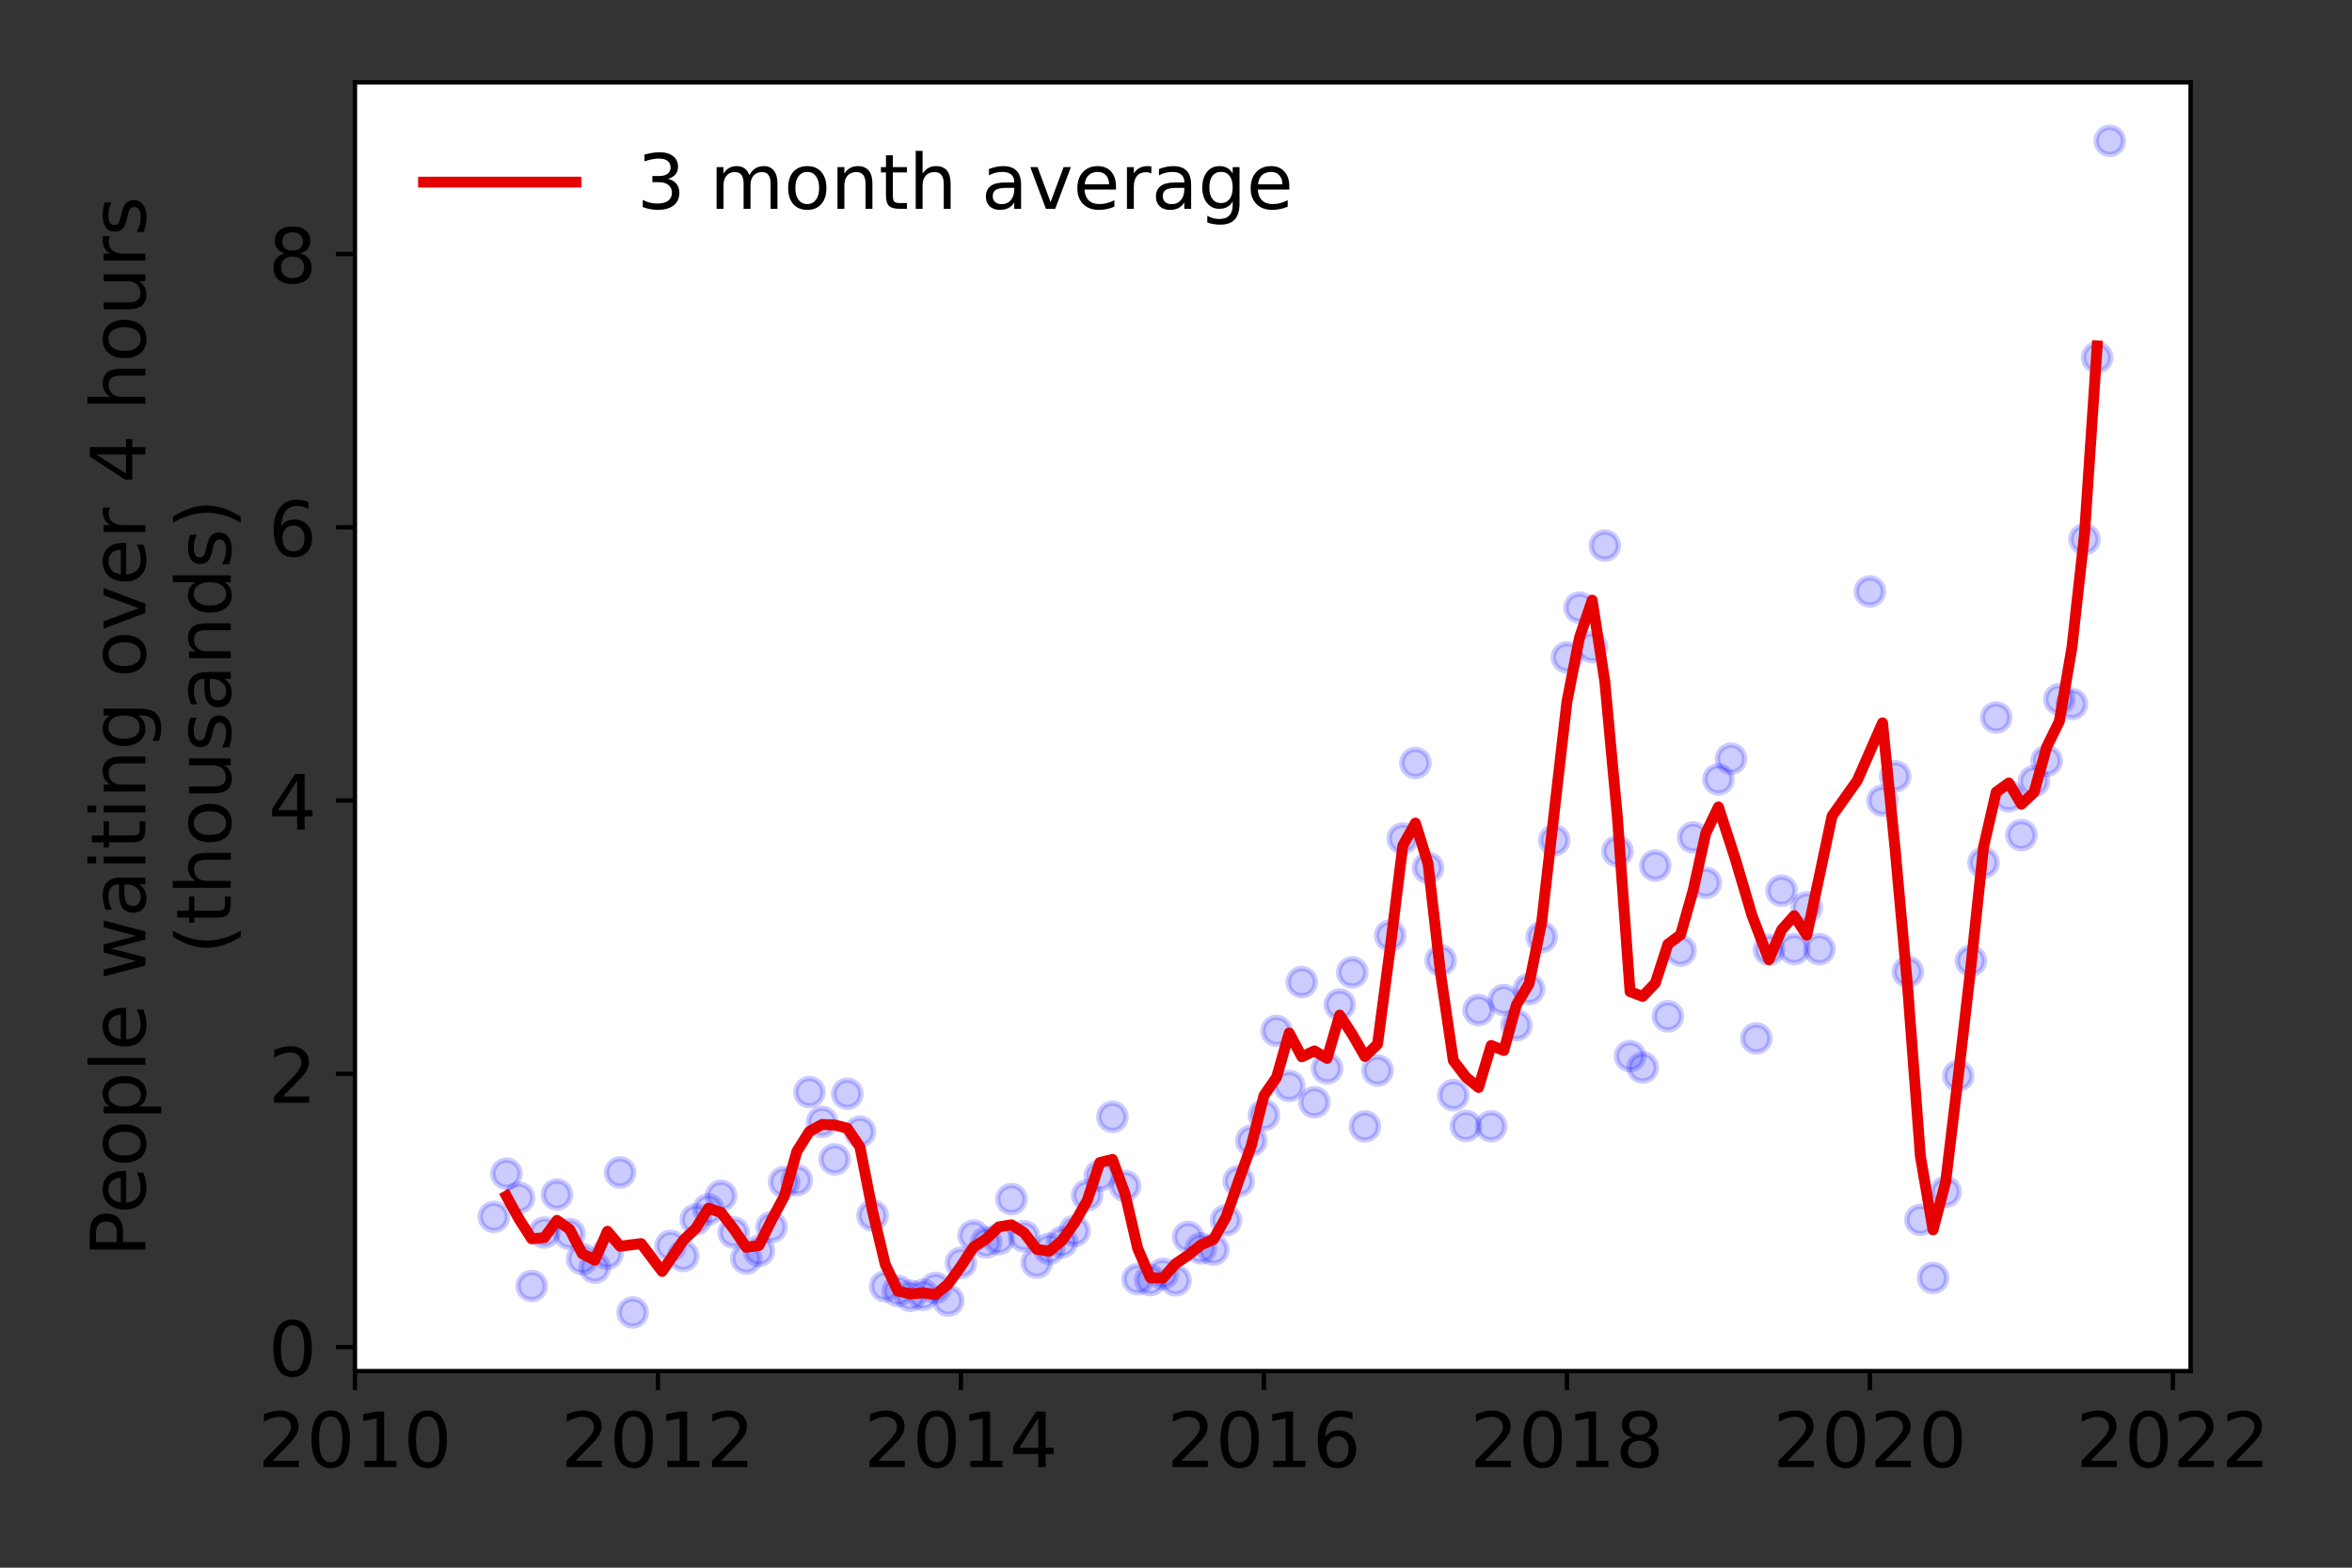 <?xml version="1.0" encoding="utf-8" standalone="no"?>
<!DOCTYPE svg PUBLIC "-//W3C//DTD SVG 1.1//EN"
  "http://www.w3.org/Graphics/SVG/1.1/DTD/svg11.dtd">
<!-- Created with matplotlib (https://matplotlib.org/) -->
<svg height="288pt" version="1.1" viewBox="0 0 432 288" width="432pt" xmlns="http://www.w3.org/2000/svg" xmlns:xlink="http://www.w3.org/1999/xlink">
 <rect x="0" y="0" width="432" height="288" fill="#333333" stroke="none"/>
 <defs>
  <style type="text/css">*{stroke-linecap:butt;stroke-linejoin:round;}</style>
 </defs>
 <g id="figure_1">
  <g id="patch_1">
   <path d="M 0 288 
L 432 288 
L 432 0 
L 0 0 
z
" style="fill:none;"/>
  </g>
  <g id="axes_1">
   <g id="patch_2">
    <path d="M 65.195 251.88 
L 402.354 251.88 
L 402.354 15.12 
L 65.195 15.12 
z
" style="fill:#ffffff;"/>
   </g>
   <g id="matplotlib.axis_1">
    <g id="xtick_1">
     <g id="line2d_1">
      <defs>
       <path d="M 0 0 
L 0 3.5 
" id="m34d1d036ff" style="stroke:#000000;stroke-width:0.8;"/>
      </defs>
      <g>
       <use style="stroke:#000000;stroke-width:0.8;" x="65.195" xlink:href="#m34d1d036ff" y="251.88"/>
      </g>
     </g>
     <g id="text_1">
      <!-- 2010 -->
      <g transform="translate(47.38 269.518)scale(0.14 -0.14)">
       <defs>
        <path d="M 19.188 8.297 
L 53.609 8.297 
L 53.609 0 
L 7.328 0 
L 7.328 8.297 
Q 12.938 14.109 22.625 23.891 
Q 32.328 33.688 34.812 36.531 
Q 39.547 41.844 41.422 45.531 
Q 43.312 49.219 43.312 52.781 
Q 43.312 58.594 39.234 62.25 
Q 35.156 65.922 28.609 65.922 
Q 23.969 65.922 18.812 64.312 
Q 13.672 62.703 7.812 59.422 
L 7.812 69.391 
Q 13.766 71.781 18.938 73 
Q 24.125 74.219 28.422 74.219 
Q 39.75 74.219 46.484 68.547 
Q 53.219 62.891 53.219 53.422 
Q 53.219 48.922 51.531 44.891 
Q 49.859 40.875 45.406 35.406 
Q 44.188 33.984 37.641 27.219 
Q 31.109 20.453 19.188 8.297 
z
" id="DejaVuSans-50"/>
        <path d="M 31.781 66.406 
Q 24.172 66.406 20.328 58.906 
Q 16.5 51.422 16.5 36.375 
Q 16.5 21.391 20.328 13.891 
Q 24.172 6.391 31.781 6.391 
Q 39.453 6.391 43.281 13.891 
Q 47.125 21.391 47.125 36.375 
Q 47.125 51.422 43.281 58.906 
Q 39.453 66.406 31.781 66.406 
z
M 31.781 74.219 
Q 44.047 74.219 50.516 64.516 
Q 56.984 54.828 56.984 36.375 
Q 56.984 17.969 50.516 8.266 
Q 44.047 -1.422 31.781 -1.422 
Q 19.531 -1.422 13.062 8.266 
Q 6.594 17.969 6.594 36.375 
Q 6.594 54.828 13.062 64.516 
Q 19.531 74.219 31.781 74.219 
z
" id="DejaVuSans-48"/>
        <path d="M 12.406 8.297 
L 28.516 8.297 
L 28.516 63.922 
L 10.984 60.406 
L 10.984 69.391 
L 28.422 72.906 
L 38.281 72.906 
L 38.281 8.297 
L 54.391 8.297 
L 54.391 0 
L 12.406 0 
z
" id="DejaVuSans-49"/>
       </defs>
       <use xlink:href="#DejaVuSans-50"/>
       <use x="63.623" xlink:href="#DejaVuSans-48"/>
       <use x="127.246" xlink:href="#DejaVuSans-49"/>
       <use x="190.869" xlink:href="#DejaVuSans-48"/>
      </g>
     </g>
    </g>
    <g id="xtick_2">
     <g id="line2d_2">
      <g>
       <use style="stroke:#000000;stroke-width:0.8;" x="120.847" xlink:href="#m34d1d036ff" y="251.88"/>
      </g>
     </g>
     <g id="text_2">
      <!-- 2012 -->
      <g transform="translate(103.032 269.518)scale(0.14 -0.14)">
       <use xlink:href="#DejaVuSans-50"/>
       <use x="63.623" xlink:href="#DejaVuSans-48"/>
       <use x="127.246" xlink:href="#DejaVuSans-49"/>
       <use x="190.869" xlink:href="#DejaVuSans-50"/>
      </g>
     </g>
    </g>
    <g id="xtick_3">
     <g id="line2d_3">
      <g>
       <use style="stroke:#000000;stroke-width:0.8;" x="176.499" xlink:href="#m34d1d036ff" y="251.88"/>
      </g>
     </g>
     <g id="text_3">
      <!-- 2014 -->
      <g transform="translate(158.684 269.518)scale(0.14 -0.14)">
       <defs>
        <path d="M 37.797 64.312 
L 12.891 25.391 
L 37.797 25.391 
z
M 35.203 72.906 
L 47.609 72.906 
L 47.609 25.391 
L 58.016 25.391 
L 58.016 17.188 
L 47.609 17.188 
L 47.609 0 
L 37.797 0 
L 37.797 17.188 
L 4.891 17.188 
L 4.891 26.703 
z
" id="DejaVuSans-52"/>
       </defs>
       <use xlink:href="#DejaVuSans-50"/>
       <use x="63.623" xlink:href="#DejaVuSans-48"/>
       <use x="127.246" xlink:href="#DejaVuSans-49"/>
       <use x="190.869" xlink:href="#DejaVuSans-52"/>
      </g>
     </g>
    </g>
    <g id="xtick_4">
     <g id="line2d_4">
      <g>
       <use style="stroke:#000000;stroke-width:0.8;" x="232.151" xlink:href="#m34d1d036ff" y="251.88"/>
      </g>
     </g>
     <g id="text_4">
      <!-- 2016 -->
      <g transform="translate(214.336 269.518)scale(0.14 -0.14)">
       <defs>
        <path d="M 33.016 40.375 
Q 26.375 40.375 22.484 35.828 
Q 18.609 31.297 18.609 23.391 
Q 18.609 15.531 22.484 10.953 
Q 26.375 6.391 33.016 6.391 
Q 39.656 6.391 43.531 10.953 
Q 47.406 15.531 47.406 23.391 
Q 47.406 31.297 43.531 35.828 
Q 39.656 40.375 33.016 40.375 
z
M 52.594 71.297 
L 52.594 62.312 
Q 48.875 64.062 45.094 64.984 
Q 41.312 65.922 37.594 65.922 
Q 27.828 65.922 22.672 59.328 
Q 17.531 52.734 16.797 39.406 
Q 19.672 43.656 24.016 45.922 
Q 28.375 48.188 33.594 48.188 
Q 44.578 48.188 50.953 41.516 
Q 57.328 34.859 57.328 23.391 
Q 57.328 12.156 50.688 5.359 
Q 44.047 -1.422 33.016 -1.422 
Q 20.359 -1.422 13.672 8.266 
Q 6.984 17.969 6.984 36.375 
Q 6.984 53.656 15.188 63.938 
Q 23.391 74.219 37.203 74.219 
Q 40.922 74.219 44.703 73.484 
Q 48.484 72.75 52.594 71.297 
z
" id="DejaVuSans-54"/>
       </defs>
       <use xlink:href="#DejaVuSans-50"/>
       <use x="63.623" xlink:href="#DejaVuSans-48"/>
       <use x="127.246" xlink:href="#DejaVuSans-49"/>
       <use x="190.869" xlink:href="#DejaVuSans-54"/>
      </g>
     </g>
    </g>
    <g id="xtick_5">
     <g id="line2d_5">
      <g>
       <use style="stroke:#000000;stroke-width:0.8;" x="287.803" xlink:href="#m34d1d036ff" y="251.88"/>
      </g>
     </g>
     <g id="text_5">
      <!-- 2018 -->
      <g transform="translate(269.988 269.518)scale(0.14 -0.14)">
       <defs>
        <path d="M 31.781 34.625 
Q 24.75 34.625 20.719 30.859 
Q 16.703 27.094 16.703 20.516 
Q 16.703 13.922 20.719 10.156 
Q 24.75 6.391 31.781 6.391 
Q 38.812 6.391 42.859 10.172 
Q 46.922 13.969 46.922 20.516 
Q 46.922 27.094 42.891 30.859 
Q 38.875 34.625 31.781 34.625 
z
M 21.922 38.812 
Q 15.578 40.375 12.031 44.719 
Q 8.5 49.078 8.5 55.328 
Q 8.5 64.062 14.719 69.141 
Q 20.953 74.219 31.781 74.219 
Q 42.672 74.219 48.875 69.141 
Q 55.078 64.062 55.078 55.328 
Q 55.078 49.078 51.531 44.719 
Q 48 40.375 41.703 38.812 
Q 48.828 37.156 52.797 32.312 
Q 56.781 27.484 56.781 20.516 
Q 56.781 9.906 50.312 4.234 
Q 43.844 -1.422 31.781 -1.422 
Q 19.734 -1.422 13.25 4.234 
Q 6.781 9.906 6.781 20.516 
Q 6.781 27.484 10.781 32.312 
Q 14.797 37.156 21.922 38.812 
z
M 18.312 54.391 
Q 18.312 48.734 21.844 45.562 
Q 25.391 42.391 31.781 42.391 
Q 38.141 42.391 41.719 45.562 
Q 45.312 48.734 45.312 54.391 
Q 45.312 60.062 41.719 63.234 
Q 38.141 66.406 31.781 66.406 
Q 25.391 66.406 21.844 63.234 
Q 18.312 60.062 18.312 54.391 
z
" id="DejaVuSans-56"/>
       </defs>
       <use xlink:href="#DejaVuSans-50"/>
       <use x="63.623" xlink:href="#DejaVuSans-48"/>
       <use x="127.246" xlink:href="#DejaVuSans-49"/>
       <use x="190.869" xlink:href="#DejaVuSans-56"/>
      </g>
     </g>
    </g>
    <g id="xtick_6">
     <g id="line2d_6">
      <g>
       <use style="stroke:#000000;stroke-width:0.8;" x="343.455" xlink:href="#m34d1d036ff" y="251.88"/>
      </g>
     </g>
     <g id="text_6">
      <!-- 2020 -->
      <g transform="translate(325.64 269.518)scale(0.14 -0.14)">
       <use xlink:href="#DejaVuSans-50"/>
       <use x="63.623" xlink:href="#DejaVuSans-48"/>
       <use x="127.246" xlink:href="#DejaVuSans-50"/>
       <use x="190.869" xlink:href="#DejaVuSans-48"/>
      </g>
     </g>
    </g>
    <g id="xtick_7">
     <g id="line2d_7">
      <g>
       <use style="stroke:#000000;stroke-width:0.8;" x="399.107" xlink:href="#m34d1d036ff" y="251.88"/>
      </g>
     </g>
     <g id="text_7">
      <!-- 2022 -->
      <g transform="translate(381.292 269.518)scale(0.14 -0.14)">
       <use xlink:href="#DejaVuSans-50"/>
       <use x="63.623" xlink:href="#DejaVuSans-48"/>
       <use x="127.246" xlink:href="#DejaVuSans-50"/>
       <use x="190.869" xlink:href="#DejaVuSans-50"/>
      </g>
     </g>
    </g>
   </g>
   <g id="matplotlib.axis_2">
    <g id="ytick_1">
     <g id="line2d_8">
      <defs>
       <path d="M 0 0 
L -3.5 0 
" id="mffc63bd73c" style="stroke:#000000;stroke-width:0.8;"/>
      </defs>
      <g>
       <use style="stroke:#000000;stroke-width:0.8;" x="65.195" xlink:href="#mffc63bd73c" y="247.469"/>
      </g>
     </g>
     <g id="text_8">
      <!-- 0 -->
      <g transform="translate(49.288 252.788)scale(0.14 -0.14)">
       <use xlink:href="#DejaVuSans-48"/>
      </g>
     </g>
    </g>
    <g id="ytick_2">
     <g id="line2d_9">
      <g>
       <use style="stroke:#000000;stroke-width:0.8;" x="65.195" xlink:href="#mffc63bd73c" y="197.268"/>
      </g>
     </g>
     <g id="text_9">
      <!-- 2 -->
      <g transform="translate(49.288 202.587)scale(0.14 -0.14)">
       <use xlink:href="#DejaVuSans-50"/>
      </g>
     </g>
    </g>
    <g id="ytick_3">
     <g id="line2d_10">
      <g>
       <use style="stroke:#000000;stroke-width:0.8;" x="65.195" xlink:href="#mffc63bd73c" y="147.067"/>
      </g>
     </g>
     <g id="text_10">
      <!-- 4 -->
      <g transform="translate(49.288 152.386)scale(0.14 -0.14)">
       <use xlink:href="#DejaVuSans-52"/>
      </g>
     </g>
    </g>
    <g id="ytick_4">
     <g id="line2d_11">
      <g>
       <use style="stroke:#000000;stroke-width:0.8;" x="65.195" xlink:href="#mffc63bd73c" y="96.866"/>
      </g>
     </g>
     <g id="text_11">
      <!-- 6 -->
      <g transform="translate(49.288 102.185)scale(0.14 -0.14)">
       <use xlink:href="#DejaVuSans-54"/>
      </g>
     </g>
    </g>
    <g id="ytick_5">
     <g id="line2d_12">
      <g>
       <use style="stroke:#000000;stroke-width:0.8;" x="65.195" xlink:href="#mffc63bd73c" y="46.665"/>
      </g>
     </g>
     <g id="text_12">
      <!-- 8 -->
      <g transform="translate(49.288 51.984)scale(0.14 -0.14)">
       <use xlink:href="#DejaVuSans-56"/>
      </g>
     </g>
    </g>
    <g id="text_13">
     <!-- People waiting over 4 hours -->
     <g transform="translate(26.699 230.925)rotate(-90)scale(0.14 -0.14)">
      <defs>
       <path d="M 19.672 64.797 
L 19.672 37.406 
L 32.078 37.406 
Q 38.969 37.406 42.719 40.969 
Q 46.484 44.531 46.484 51.125 
Q 46.484 57.672 42.719 61.234 
Q 38.969 64.797 32.078 64.797 
z
M 9.812 72.906 
L 32.078 72.906 
Q 44.344 72.906 50.609 67.359 
Q 56.891 61.812 56.891 51.125 
Q 56.891 40.328 50.609 34.812 
Q 44.344 29.297 32.078 29.297 
L 19.672 29.297 
L 19.672 0 
L 9.812 0 
z
" id="DejaVuSans-80"/>
       <path d="M 56.203 29.594 
L 56.203 25.203 
L 14.891 25.203 
Q 15.484 15.922 20.484 11.062 
Q 25.484 6.203 34.422 6.203 
Q 39.594 6.203 44.453 7.469 
Q 49.312 8.734 54.109 11.281 
L 54.109 2.781 
Q 49.266 0.734 44.188 -0.344 
Q 39.109 -1.422 33.891 -1.422 
Q 20.797 -1.422 13.156 6.188 
Q 5.516 13.812 5.516 26.812 
Q 5.516 40.234 12.766 48.109 
Q 20.016 56 32.328 56 
Q 43.359 56 49.781 48.891 
Q 56.203 41.797 56.203 29.594 
z
M 47.219 32.234 
Q 47.125 39.594 43.094 43.984 
Q 39.062 48.391 32.422 48.391 
Q 24.906 48.391 20.391 44.141 
Q 15.875 39.891 15.188 32.172 
z
" id="DejaVuSans-101"/>
       <path d="M 30.609 48.391 
Q 23.391 48.391 19.188 42.75 
Q 14.984 37.109 14.984 27.297 
Q 14.984 17.484 19.156 11.844 
Q 23.344 6.203 30.609 6.203 
Q 37.797 6.203 41.984 11.859 
Q 46.188 17.531 46.188 27.297 
Q 46.188 37.016 41.984 42.703 
Q 37.797 48.391 30.609 48.391 
z
M 30.609 56 
Q 42.328 56 49.016 48.375 
Q 55.719 40.766 55.719 27.297 
Q 55.719 13.875 49.016 6.219 
Q 42.328 -1.422 30.609 -1.422 
Q 18.844 -1.422 12.172 6.219 
Q 5.516 13.875 5.516 27.297 
Q 5.516 40.766 12.172 48.375 
Q 18.844 56 30.609 56 
z
" id="DejaVuSans-111"/>
       <path d="M 18.109 8.203 
L 18.109 -20.797 
L 9.078 -20.797 
L 9.078 54.688 
L 18.109 54.688 
L 18.109 46.391 
Q 20.953 51.266 25.266 53.625 
Q 29.594 56 35.594 56 
Q 45.562 56 51.781 48.094 
Q 58.016 40.188 58.016 27.297 
Q 58.016 14.406 51.781 6.484 
Q 45.562 -1.422 35.594 -1.422 
Q 29.594 -1.422 25.266 0.953 
Q 20.953 3.328 18.109 8.203 
z
M 48.688 27.297 
Q 48.688 37.203 44.609 42.844 
Q 40.531 48.484 33.406 48.484 
Q 26.266 48.484 22.188 42.844 
Q 18.109 37.203 18.109 27.297 
Q 18.109 17.391 22.188 11.75 
Q 26.266 6.109 33.406 6.109 
Q 40.531 6.109 44.609 11.75 
Q 48.688 17.391 48.688 27.297 
z
" id="DejaVuSans-112"/>
       <path d="M 9.422 75.984 
L 18.406 75.984 
L 18.406 0 
L 9.422 0 
z
" id="DejaVuSans-108"/>
       <path id="DejaVuSans-32"/>
       <path d="M 4.203 54.688 
L 13.188 54.688 
L 24.422 12.016 
L 35.594 54.688 
L 46.188 54.688 
L 57.422 12.016 
L 68.609 54.688 
L 77.594 54.688 
L 63.281 0 
L 52.688 0 
L 40.922 44.828 
L 29.109 0 
L 18.5 0 
z
" id="DejaVuSans-119"/>
       <path d="M 34.281 27.484 
Q 23.391 27.484 19.188 25 
Q 14.984 22.516 14.984 16.5 
Q 14.984 11.719 18.141 8.906 
Q 21.297 6.109 26.703 6.109 
Q 34.188 6.109 38.703 11.406 
Q 43.219 16.703 43.219 25.484 
L 43.219 27.484 
z
M 52.203 31.203 
L 52.203 0 
L 43.219 0 
L 43.219 8.297 
Q 40.141 3.328 35.547 0.953 
Q 30.953 -1.422 24.312 -1.422 
Q 15.922 -1.422 10.953 3.297 
Q 6 8.016 6 15.922 
Q 6 25.141 12.172 29.828 
Q 18.359 34.516 30.609 34.516 
L 43.219 34.516 
L 43.219 35.406 
Q 43.219 41.609 39.141 45 
Q 35.062 48.391 27.688 48.391 
Q 23 48.391 18.547 47.266 
Q 14.109 46.141 10.016 43.891 
L 10.016 52.203 
Q 14.938 54.109 19.578 55.047 
Q 24.219 56 28.609 56 
Q 40.484 56 46.344 49.844 
Q 52.203 43.703 52.203 31.203 
z
" id="DejaVuSans-97"/>
       <path d="M 9.422 54.688 
L 18.406 54.688 
L 18.406 0 
L 9.422 0 
z
M 9.422 75.984 
L 18.406 75.984 
L 18.406 64.594 
L 9.422 64.594 
z
" id="DejaVuSans-105"/>
       <path d="M 18.312 70.219 
L 18.312 54.688 
L 36.812 54.688 
L 36.812 47.703 
L 18.312 47.703 
L 18.312 18.016 
Q 18.312 11.328 20.141 9.422 
Q 21.969 7.516 27.594 7.516 
L 36.812 7.516 
L 36.812 0 
L 27.594 0 
Q 17.188 0 13.234 3.875 
Q 9.281 7.766 9.281 18.016 
L 9.281 47.703 
L 2.688 47.703 
L 2.688 54.688 
L 9.281 54.688 
L 9.281 70.219 
z
" id="DejaVuSans-116"/>
       <path d="M 54.891 33.016 
L 54.891 0 
L 45.906 0 
L 45.906 32.719 
Q 45.906 40.484 42.875 44.328 
Q 39.844 48.188 33.797 48.188 
Q 26.516 48.188 22.312 43.547 
Q 18.109 38.922 18.109 30.906 
L 18.109 0 
L 9.078 0 
L 9.078 54.688 
L 18.109 54.688 
L 18.109 46.188 
Q 21.344 51.125 25.703 53.562 
Q 30.078 56 35.797 56 
Q 45.219 56 50.047 50.172 
Q 54.891 44.344 54.891 33.016 
z
" id="DejaVuSans-110"/>
       <path d="M 45.406 27.984 
Q 45.406 37.75 41.375 43.109 
Q 37.359 48.484 30.078 48.484 
Q 22.859 48.484 18.828 43.109 
Q 14.797 37.75 14.797 27.984 
Q 14.797 18.266 18.828 12.891 
Q 22.859 7.516 30.078 7.516 
Q 37.359 7.516 41.375 12.891 
Q 45.406 18.266 45.406 27.984 
z
M 54.391 6.781 
Q 54.391 -7.172 48.188 -13.984 
Q 42 -20.797 29.203 -20.797 
Q 24.469 -20.797 20.266 -20.094 
Q 16.062 -19.391 12.109 -17.922 
L 12.109 -9.188 
Q 16.062 -11.328 19.922 -12.344 
Q 23.781 -13.375 27.781 -13.375 
Q 36.625 -13.375 41.016 -8.766 
Q 45.406 -4.156 45.406 5.172 
L 45.406 9.625 
Q 42.625 4.781 38.281 2.391 
Q 33.938 0 27.875 0 
Q 17.828 0 11.672 7.656 
Q 5.516 15.328 5.516 27.984 
Q 5.516 40.672 11.672 48.328 
Q 17.828 56 27.875 56 
Q 33.938 56 38.281 53.609 
Q 42.625 51.219 45.406 46.391 
L 45.406 54.688 
L 54.391 54.688 
z
" id="DejaVuSans-103"/>
       <path d="M 2.984 54.688 
L 12.5 54.688 
L 29.594 8.797 
L 46.688 54.688 
L 56.203 54.688 
L 35.688 0 
L 23.484 0 
z
" id="DejaVuSans-118"/>
       <path d="M 41.109 46.297 
Q 39.594 47.172 37.812 47.578 
Q 36.031 48 33.891 48 
Q 26.266 48 22.188 43.047 
Q 18.109 38.094 18.109 28.812 
L 18.109 0 
L 9.078 0 
L 9.078 54.688 
L 18.109 54.688 
L 18.109 46.188 
Q 20.953 51.172 25.484 53.578 
Q 30.031 56 36.531 56 
Q 37.453 56 38.578 55.875 
Q 39.703 55.766 41.062 55.516 
z
" id="DejaVuSans-114"/>
       <path d="M 54.891 33.016 
L 54.891 0 
L 45.906 0 
L 45.906 32.719 
Q 45.906 40.484 42.875 44.328 
Q 39.844 48.188 33.797 48.188 
Q 26.516 48.188 22.312 43.547 
Q 18.109 38.922 18.109 30.906 
L 18.109 0 
L 9.078 0 
L 9.078 75.984 
L 18.109 75.984 
L 18.109 46.188 
Q 21.344 51.125 25.703 53.562 
Q 30.078 56 35.797 56 
Q 45.219 56 50.047 50.172 
Q 54.891 44.344 54.891 33.016 
z
" id="DejaVuSans-104"/>
       <path d="M 8.5 21.578 
L 8.5 54.688 
L 17.484 54.688 
L 17.484 21.922 
Q 17.484 14.156 20.5 10.266 
Q 23.531 6.391 29.594 6.391 
Q 36.859 6.391 41.078 11.031 
Q 45.312 15.672 45.312 23.688 
L 45.312 54.688 
L 54.297 54.688 
L 54.297 0 
L 45.312 0 
L 45.312 8.406 
Q 42.047 3.422 37.719 1 
Q 33.406 -1.422 27.688 -1.422 
Q 18.266 -1.422 13.375 4.438 
Q 8.5 10.297 8.5 21.578 
z
M 31.109 56 
z
" id="DejaVuSans-117"/>
       <path d="M 44.281 53.078 
L 44.281 44.578 
Q 40.484 46.531 36.375 47.5 
Q 32.281 48.484 27.875 48.484 
Q 21.188 48.484 17.844 46.438 
Q 14.5 44.391 14.5 40.281 
Q 14.5 37.156 16.891 35.375 
Q 19.281 33.594 26.516 31.984 
L 29.594 31.297 
Q 39.156 29.25 43.188 25.516 
Q 47.219 21.781 47.219 15.094 
Q 47.219 7.469 41.188 3.016 
Q 35.156 -1.422 24.609 -1.422 
Q 20.219 -1.422 15.453 -0.562 
Q 10.688 0.297 5.422 2 
L 5.422 11.281 
Q 10.406 8.688 15.234 7.391 
Q 20.062 6.109 24.812 6.109 
Q 31.156 6.109 34.562 8.281 
Q 37.984 10.453 37.984 14.406 
Q 37.984 18.062 35.516 20.016 
Q 33.062 21.969 24.703 23.781 
L 21.578 24.516 
Q 13.234 26.266 9.516 29.906 
Q 5.812 33.547 5.812 39.891 
Q 5.812 47.609 11.281 51.797 
Q 16.75 56 26.812 56 
Q 31.781 56 36.172 55.266 
Q 40.578 54.547 44.281 53.078 
z
" id="DejaVuSans-115"/>
      </defs>
      <use xlink:href="#DejaVuSans-80"/>
      <use x="56.678" xlink:href="#DejaVuSans-101"/>
      <use x="118.201" xlink:href="#DejaVuSans-111"/>
      <use x="179.383" xlink:href="#DejaVuSans-112"/>
      <use x="242.859" xlink:href="#DejaVuSans-108"/>
      <use x="270.643" xlink:href="#DejaVuSans-101"/>
      <use x="332.166" xlink:href="#DejaVuSans-32"/>
      <use x="363.953" xlink:href="#DejaVuSans-119"/>
      <use x="445.74" xlink:href="#DejaVuSans-97"/>
      <use x="507.02" xlink:href="#DejaVuSans-105"/>
      <use x="534.803" xlink:href="#DejaVuSans-116"/>
      <use x="574.012" xlink:href="#DejaVuSans-105"/>
      <use x="601.795" xlink:href="#DejaVuSans-110"/>
      <use x="665.174" xlink:href="#DejaVuSans-103"/>
      <use x="728.65" xlink:href="#DejaVuSans-32"/>
      <use x="760.438" xlink:href="#DejaVuSans-111"/>
      <use x="821.619" xlink:href="#DejaVuSans-118"/>
      <use x="880.799" xlink:href="#DejaVuSans-101"/>
      <use x="942.322" xlink:href="#DejaVuSans-114"/>
      <use x="983.436" xlink:href="#DejaVuSans-32"/>
      <use x="1015.223" xlink:href="#DejaVuSans-52"/>
      <use x="1078.846" xlink:href="#DejaVuSans-32"/>
      <use x="1110.633" xlink:href="#DejaVuSans-104"/>
      <use x="1174.012" xlink:href="#DejaVuSans-111"/>
      <use x="1235.193" xlink:href="#DejaVuSans-117"/>
      <use x="1298.572" xlink:href="#DejaVuSans-114"/>
      <use x="1339.686" xlink:href="#DejaVuSans-115"/>
     </g>
     <!-- (thousands) -->
     <g transform="translate(42.376 175.325)rotate(-90)scale(0.14 -0.14)">
      <defs>
       <path d="M 31 75.875 
Q 24.469 64.656 21.281 53.656 
Q 18.109 42.672 18.109 31.391 
Q 18.109 20.125 21.312 9.062 
Q 24.516 -2 31 -13.188 
L 23.188 -13.188 
Q 15.875 -1.703 12.234 9.375 
Q 8.594 20.453 8.594 31.391 
Q 8.594 42.281 12.203 53.312 
Q 15.828 64.359 23.188 75.875 
z
" id="DejaVuSans-40"/>
       <path d="M 45.406 46.391 
L 45.406 75.984 
L 54.391 75.984 
L 54.391 0 
L 45.406 0 
L 45.406 8.203 
Q 42.578 3.328 38.25 0.953 
Q 33.938 -1.422 27.875 -1.422 
Q 17.969 -1.422 11.734 6.484 
Q 5.516 14.406 5.516 27.297 
Q 5.516 40.188 11.734 48.094 
Q 17.969 56 27.875 56 
Q 33.938 56 38.25 53.625 
Q 42.578 51.266 45.406 46.391 
z
M 14.797 27.297 
Q 14.797 17.391 18.875 11.75 
Q 22.953 6.109 30.078 6.109 
Q 37.203 6.109 41.297 11.75 
Q 45.406 17.391 45.406 27.297 
Q 45.406 37.203 41.297 42.844 
Q 37.203 48.484 30.078 48.484 
Q 22.953 48.484 18.875 42.844 
Q 14.797 37.203 14.797 27.297 
z
" id="DejaVuSans-100"/>
       <path d="M 8.016 75.875 
L 15.828 75.875 
Q 23.141 64.359 26.781 53.312 
Q 30.422 42.281 30.422 31.391 
Q 30.422 20.453 26.781 9.375 
Q 23.141 -1.703 15.828 -13.188 
L 8.016 -13.188 
Q 14.5 -2 17.703 9.062 
Q 20.906 20.125 20.906 31.391 
Q 20.906 42.672 17.703 53.656 
Q 14.5 64.656 8.016 75.875 
z
" id="DejaVuSans-41"/>
      </defs>
      <use xlink:href="#DejaVuSans-40"/>
      <use x="39.014" xlink:href="#DejaVuSans-116"/>
      <use x="78.223" xlink:href="#DejaVuSans-104"/>
      <use x="141.602" xlink:href="#DejaVuSans-111"/>
      <use x="202.783" xlink:href="#DejaVuSans-117"/>
      <use x="266.162" xlink:href="#DejaVuSans-115"/>
      <use x="318.262" xlink:href="#DejaVuSans-97"/>
      <use x="379.541" xlink:href="#DejaVuSans-110"/>
      <use x="442.92" xlink:href="#DejaVuSans-100"/>
      <use x="506.396" xlink:href="#DejaVuSans-115"/>
      <use x="558.496" xlink:href="#DejaVuSans-41"/>
     </g>
    </g>
   </g>
   <g id="line2d_13">
    <defs>
     <path d="M 0 2.5 
C 0.663 2.5 1.299 2.237 1.768 1.768 
C 2.237 1.299 2.5 0.663 2.5 0 
C 2.5 -0.663 2.237 -1.299 1.768 -1.768 
C 1.299 -2.237 0.663 -2.5 0 -2.5 
C -0.663 -2.5 -1.299 -2.237 -1.768 -1.768 
C -2.237 -1.299 -2.5 -0.663 -2.5 0 
C -2.5 0.663 -2.237 1.299 -1.768 1.768 
C -1.299 2.237 -0.663 2.5 0 2.5 
z
" id="m77a5622fd1" style="stroke:#0000ff;stroke-opacity:0.2;"/>
    </defs>
    <g clip-path="url(#pf0c96df3f0)">
     <use style="fill:#0000ff;fill-opacity:0.2;stroke:#0000ff;stroke-opacity:0.2;" x="387.513" xlink:href="#m77a5622fd1" y="25.882"/>
     <use style="fill:#0000ff;fill-opacity:0.2;stroke:#0000ff;stroke-opacity:0.2;" x="385.194" xlink:href="#m77a5622fd1" y="65.691"/>
     <use style="fill:#0000ff;fill-opacity:0.2;stroke:#0000ff;stroke-opacity:0.2;" x="382.875" xlink:href="#m77a5622fd1" y="99.075"/>
     <use style="fill:#0000ff;fill-opacity:0.2;stroke:#0000ff;stroke-opacity:0.2;" x="380.557" xlink:href="#m77a5622fd1" y="129.346"/>
     <use style="fill:#0000ff;fill-opacity:0.2;stroke:#0000ff;stroke-opacity:0.2;" x="378.238" xlink:href="#m77a5622fd1" y="128.467"/>
     <use style="fill:#0000ff;fill-opacity:0.2;stroke:#0000ff;stroke-opacity:0.2;" x="375.919" xlink:href="#m77a5622fd1" y="139.763"/>
     <use style="fill:#0000ff;fill-opacity:0.2;stroke:#0000ff;stroke-opacity:0.2;" x="373.6" xlink:href="#m77a5622fd1" y="143.503"/>
     <use style="fill:#0000ff;fill-opacity:0.2;stroke:#0000ff;stroke-opacity:0.2;" x="371.281" xlink:href="#m77a5622fd1" y="153.417"/>
     <use style="fill:#0000ff;fill-opacity:0.2;stroke:#0000ff;stroke-opacity:0.2;" x="368.962" xlink:href="#m77a5622fd1" y="146.289"/>
     <use style="fill:#0000ff;fill-opacity:0.2;stroke:#0000ff;stroke-opacity:0.2;" x="366.644" xlink:href="#m77a5622fd1" y="131.806"/>
     <use style="fill:#0000ff;fill-opacity:0.2;stroke:#0000ff;stroke-opacity:0.2;" x="364.325" xlink:href="#m77a5622fd1" y="158.487"/>
     <use style="fill:#0000ff;fill-opacity:0.2;stroke:#0000ff;stroke-opacity:0.2;" x="362.006" xlink:href="#m77a5622fd1" y="176.51"/>
     <use style="fill:#0000ff;fill-opacity:0.2;stroke:#0000ff;stroke-opacity:0.2;" x="359.687" xlink:href="#m77a5622fd1" y="197.644"/>
     <use style="fill:#0000ff;fill-opacity:0.2;stroke:#0000ff;stroke-opacity:0.2;" x="357.368" xlink:href="#m77a5622fd1" y="218.954"/>
     <use style="fill:#0000ff;fill-opacity:0.2;stroke:#0000ff;stroke-opacity:0.2;" x="355.049" xlink:href="#m77a5622fd1" y="234.768"/>
     <use style="fill:#0000ff;fill-opacity:0.2;stroke:#0000ff;stroke-opacity:0.2;" x="352.731" xlink:href="#m77a5622fd1" y="224.1"/>
     <use style="fill:#0000ff;fill-opacity:0.2;stroke:#0000ff;stroke-opacity:0.2;" x="350.412" xlink:href="#m77a5622fd1" y="178.518"/>
     <use style="fill:#0000ff;fill-opacity:0.2;stroke:#0000ff;stroke-opacity:0.2;" x="348.093" xlink:href="#m77a5622fd1" y="142.624"/>
     <use style="fill:#0000ff;fill-opacity:0.2;stroke:#0000ff;stroke-opacity:0.2;" x="345.774" xlink:href="#m77a5622fd1" y="147.092"/>
     <use style="fill:#0000ff;fill-opacity:0.2;stroke:#0000ff;stroke-opacity:0.2;" x="343.455" xlink:href="#m77a5622fd1" y="108.663"/>
     <use style="fill:#0000ff;fill-opacity:0.2;stroke:#0000ff;stroke-opacity:0.2;" x="334.18" xlink:href="#m77a5622fd1" y="174.376"/>
     <use style="fill:#0000ff;fill-opacity:0.2;stroke:#0000ff;stroke-opacity:0.2;" x="331.861" xlink:href="#m77a5622fd1" y="166.695"/>
     <use style="fill:#0000ff;fill-opacity:0.2;stroke:#0000ff;stroke-opacity:0.2;" x="329.542" xlink:href="#m77a5622fd1" y="174.351"/>
     <use style="fill:#0000ff;fill-opacity:0.2;stroke:#0000ff;stroke-opacity:0.2;" x="327.223" xlink:href="#m77a5622fd1" y="163.633"/>
     <use style="fill:#0000ff;fill-opacity:0.2;stroke:#0000ff;stroke-opacity:0.2;" x="324.905" xlink:href="#m77a5622fd1" y="174.502"/>
     <use style="fill:#0000ff;fill-opacity:0.2;stroke:#0000ff;stroke-opacity:0.2;" x="322.586" xlink:href="#m77a5622fd1" y="190.767"/>
     <use style="fill:#0000ff;fill-opacity:0.2;stroke:#0000ff;stroke-opacity:0.2;" x="317.948" xlink:href="#m77a5622fd1" y="139.386"/>
     <use style="fill:#0000ff;fill-opacity:0.2;stroke:#0000ff;stroke-opacity:0.2;" x="315.629" xlink:href="#m77a5622fd1" y="143.176"/>
     <use style="fill:#0000ff;fill-opacity:0.2;stroke:#0000ff;stroke-opacity:0.2;" x="313.31" xlink:href="#m77a5622fd1" y="162.177"/>
     <use style="fill:#0000ff;fill-opacity:0.2;stroke:#0000ff;stroke-opacity:0.2;" x="310.992" xlink:href="#m77a5622fd1" y="153.844"/>
     <use style="fill:#0000ff;fill-opacity:0.2;stroke:#0000ff;stroke-opacity:0.2;" x="308.673" xlink:href="#m77a5622fd1" y="174.652"/>
     <use style="fill:#0000ff;fill-opacity:0.2;stroke:#0000ff;stroke-opacity:0.2;" x="306.354" xlink:href="#m77a5622fd1" y="186.7"/>
     <use style="fill:#0000ff;fill-opacity:0.2;stroke:#0000ff;stroke-opacity:0.2;" x="304.035" xlink:href="#m77a5622fd1" y="159.015"/>
     <use style="fill:#0000ff;fill-opacity:0.2;stroke:#0000ff;stroke-opacity:0.2;" x="301.716" xlink:href="#m77a5622fd1" y="196.113"/>
     <use style="fill:#0000ff;fill-opacity:0.2;stroke:#0000ff;stroke-opacity:0.2;" x="299.397" xlink:href="#m77a5622fd1" y="194.03"/>
     <use style="fill:#0000ff;fill-opacity:0.2;stroke:#0000ff;stroke-opacity:0.2;" x="297.079" xlink:href="#m77a5622fd1" y="156.379"/>
     <use style="fill:#0000ff;fill-opacity:0.2;stroke:#0000ff;stroke-opacity:0.2;" x="294.76" xlink:href="#m77a5622fd1" y="100.229"/>
     <use style="fill:#0000ff;fill-opacity:0.2;stroke:#0000ff;stroke-opacity:0.2;" x="292.441" xlink:href="#m77a5622fd1" y="118.904"/>
     <use style="fill:#0000ff;fill-opacity:0.2;stroke:#0000ff;stroke-opacity:0.2;" x="290.122" xlink:href="#m77a5622fd1" y="111.625"/>
     <use style="fill:#0000ff;fill-opacity:0.2;stroke:#0000ff;stroke-opacity:0.2;" x="287.803" xlink:href="#m77a5622fd1" y="120.762"/>
     <use style="fill:#0000ff;fill-opacity:0.2;stroke:#0000ff;stroke-opacity:0.2;" x="285.484" xlink:href="#m77a5622fd1" y="154.371"/>
     <use style="fill:#0000ff;fill-opacity:0.2;stroke:#0000ff;stroke-opacity:0.2;" x="283.166" xlink:href="#m77a5622fd1" y="172.142"/>
     <use style="fill:#0000ff;fill-opacity:0.2;stroke:#0000ff;stroke-opacity:0.2;" x="280.847" xlink:href="#m77a5622fd1" y="181.705"/>
     <use style="fill:#0000ff;fill-opacity:0.2;stroke:#0000ff;stroke-opacity:0.2;" x="278.528" xlink:href="#m77a5622fd1" y="188.357"/>
     <use style="fill:#0000ff;fill-opacity:0.2;stroke:#0000ff;stroke-opacity:0.2;" x="276.209" xlink:href="#m77a5622fd1" y="183.713"/>
     <use style="fill:#0000ff;fill-opacity:0.2;stroke:#0000ff;stroke-opacity:0.2;" x="273.89" xlink:href="#m77a5622fd1" y="206.906"/>
     <use style="fill:#0000ff;fill-opacity:0.2;stroke:#0000ff;stroke-opacity:0.2;" x="271.571" xlink:href="#m77a5622fd1" y="185.571"/>
     <use style="fill:#0000ff;fill-opacity:0.2;stroke:#0000ff;stroke-opacity:0.2;" x="269.253" xlink:href="#m77a5622fd1" y="206.856"/>
     <use style="fill:#0000ff;fill-opacity:0.2;stroke:#0000ff;stroke-opacity:0.2;" x="266.934" xlink:href="#m77a5622fd1" y="201.183"/>
     <use style="fill:#0000ff;fill-opacity:0.2;stroke:#0000ff;stroke-opacity:0.2;" x="264.615" xlink:href="#m77a5622fd1" y="176.434"/>
     <use style="fill:#0000ff;fill-opacity:0.2;stroke:#0000ff;stroke-opacity:0.2;" x="262.296" xlink:href="#m77a5622fd1" y="159.416"/>
     <use style="fill:#0000ff;fill-opacity:0.2;stroke:#0000ff;stroke-opacity:0.2;" x="259.977" xlink:href="#m77a5622fd1" y="140.164"/>
     <use style="fill:#0000ff;fill-opacity:0.2;stroke:#0000ff;stroke-opacity:0.2;" x="257.658" xlink:href="#m77a5622fd1" y="154.045"/>
     <use style="fill:#0000ff;fill-opacity:0.2;stroke:#0000ff;stroke-opacity:0.2;" x="255.339" xlink:href="#m77a5622fd1" y="171.866"/>
     <use style="fill:#0000ff;fill-opacity:0.2;stroke:#0000ff;stroke-opacity:0.2;" x="253.021" xlink:href="#m77a5622fd1" y="196.665"/>
     <use style="fill:#0000ff;fill-opacity:0.2;stroke:#0000ff;stroke-opacity:0.2;" x="250.702" xlink:href="#m77a5622fd1" y="206.931"/>
     <use style="fill:#0000ff;fill-opacity:0.2;stroke:#0000ff;stroke-opacity:0.2;" x="248.383" xlink:href="#m77a5622fd1" y="178.643"/>
     <use style="fill:#0000ff;fill-opacity:0.2;stroke:#0000ff;stroke-opacity:0.2;" x="246.064" xlink:href="#m77a5622fd1" y="184.542"/>
     <use style="fill:#0000ff;fill-opacity:0.2;stroke:#0000ff;stroke-opacity:0.2;" x="243.745" xlink:href="#m77a5622fd1" y="196.264"/>
     <use style="fill:#0000ff;fill-opacity:0.2;stroke:#0000ff;stroke-opacity:0.2;" x="241.426" xlink:href="#m77a5622fd1" y="202.489"/>
     <use style="fill:#0000ff;fill-opacity:0.2;stroke:#0000ff;stroke-opacity:0.2;" x="239.108" xlink:href="#m77a5622fd1" y="180.425"/>
     <use style="fill:#0000ff;fill-opacity:0.2;stroke:#0000ff;stroke-opacity:0.2;" x="236.789" xlink:href="#m77a5622fd1" y="199.502"/>
     <use style="fill:#0000ff;fill-opacity:0.2;stroke:#0000ff;stroke-opacity:0.2;" x="234.47" xlink:href="#m77a5622fd1" y="189.386"/>
     <use style="fill:#0000ff;fill-opacity:0.2;stroke:#0000ff;stroke-opacity:0.2;" x="232.151" xlink:href="#m77a5622fd1" y="204.848"/>
     <use style="fill:#0000ff;fill-opacity:0.2;stroke:#0000ff;stroke-opacity:0.2;" x="229.832" xlink:href="#m77a5622fd1" y="209.567"/>
     <use style="fill:#0000ff;fill-opacity:0.2;stroke:#0000ff;stroke-opacity:0.2;" x="227.513" xlink:href="#m77a5622fd1" y="216.997"/>
     <use style="fill:#0000ff;fill-opacity:0.2;stroke:#0000ff;stroke-opacity:0.2;" x="225.195" xlink:href="#m77a5622fd1" y="224.175"/>
     <use style="fill:#0000ff;fill-opacity:0.2;stroke:#0000ff;stroke-opacity:0.2;" x="222.876" xlink:href="#m77a5622fd1" y="229.572"/>
     <use style="fill:#0000ff;fill-opacity:0.2;stroke:#0000ff;stroke-opacity:0.2;" x="220.557" xlink:href="#m77a5622fd1" y="229.346"/>
     <use style="fill:#0000ff;fill-opacity:0.2;stroke:#0000ff;stroke-opacity:0.2;" x="218.238" xlink:href="#m77a5622fd1" y="227.238"/>
     <use style="fill:#0000ff;fill-opacity:0.2;stroke:#0000ff;stroke-opacity:0.2;" x="215.919" xlink:href="#m77a5622fd1" y="235.22"/>
     <use style="fill:#0000ff;fill-opacity:0.2;stroke:#0000ff;stroke-opacity:0.2;" x="213.6" xlink:href="#m77a5622fd1" y="234.015"/>
     <use style="fill:#0000ff;fill-opacity:0.2;stroke:#0000ff;stroke-opacity:0.2;" x="211.282" xlink:href="#m77a5622fd1" y="235.169"/>
     <use style="fill:#0000ff;fill-opacity:0.2;stroke:#0000ff;stroke-opacity:0.2;" x="208.963" xlink:href="#m77a5622fd1" y="234.994"/>
     <use style="fill:#0000ff;fill-opacity:0.2;stroke:#0000ff;stroke-opacity:0.2;" x="206.644" xlink:href="#m77a5622fd1" y="217.875"/>
     <use style="fill:#0000ff;fill-opacity:0.2;stroke:#0000ff;stroke-opacity:0.2;" x="204.325" xlink:href="#m77a5622fd1" y="205.174"/>
     <use style="fill:#0000ff;fill-opacity:0.2;stroke:#0000ff;stroke-opacity:0.2;" x="202.006" xlink:href="#m77a5622fd1" y="215.968"/>
     <use style="fill:#0000ff;fill-opacity:0.2;stroke:#0000ff;stroke-opacity:0.2;" x="199.687" xlink:href="#m77a5622fd1" y="219.582"/>
     <use style="fill:#0000ff;fill-opacity:0.2;stroke:#0000ff;stroke-opacity:0.2;" x="197.369" xlink:href="#m77a5622fd1" y="226.133"/>
     <use style="fill:#0000ff;fill-opacity:0.2;stroke:#0000ff;stroke-opacity:0.2;" x="195.05" xlink:href="#m77a5622fd1" y="228.191"/>
     <use style="fill:#0000ff;fill-opacity:0.2;stroke:#0000ff;stroke-opacity:0.2;" x="192.731" xlink:href="#m77a5622fd1" y="229.421"/>
     <use style="fill:#0000ff;fill-opacity:0.2;stroke:#0000ff;stroke-opacity:0.2;" x="190.412" xlink:href="#m77a5622fd1" y="231.957"/>
     <use style="fill:#0000ff;fill-opacity:0.2;stroke:#0000ff;stroke-opacity:0.2;" x="188.093" xlink:href="#m77a5622fd1" y="227.112"/>
     <use style="fill:#0000ff;fill-opacity:0.2;stroke:#0000ff;stroke-opacity:0.2;" x="185.774" xlink:href="#m77a5622fd1" y="220.285"/>
     <use style="fill:#0000ff;fill-opacity:0.2;stroke:#0000ff;stroke-opacity:0.2;" x="183.456" xlink:href="#m77a5622fd1" y="227.639"/>
     <use style="fill:#0000ff;fill-opacity:0.2;stroke:#0000ff;stroke-opacity:0.2;" x="181.137" xlink:href="#m77a5622fd1" y="228.242"/>
     <use style="fill:#0000ff;fill-opacity:0.2;stroke:#0000ff;stroke-opacity:0.2;" x="178.818" xlink:href="#m77a5622fd1" y="226.987"/>
     <use style="fill:#0000ff;fill-opacity:0.2;stroke:#0000ff;stroke-opacity:0.2;" x="176.499" xlink:href="#m77a5622fd1" y="232.007"/>
     <use style="fill:#0000ff;fill-opacity:0.2;stroke:#0000ff;stroke-opacity:0.2;" x="174.18" xlink:href="#m77a5622fd1" y="238.934"/>
     <use style="fill:#0000ff;fill-opacity:0.2;stroke:#0000ff;stroke-opacity:0.2;" x="171.861" xlink:href="#m77a5622fd1" y="236.6"/>
     <use style="fill:#0000ff;fill-opacity:0.2;stroke:#0000ff;stroke-opacity:0.2;" x="169.543" xlink:href="#m77a5622fd1" y="237.88"/>
     <use style="fill:#0000ff;fill-opacity:0.2;stroke:#0000ff;stroke-opacity:0.2;" x="167.224" xlink:href="#m77a5622fd1" y="238.056"/>
     <use style="fill:#0000ff;fill-opacity:0.2;stroke:#0000ff;stroke-opacity:0.2;" x="164.905" xlink:href="#m77a5622fd1" y="237.152"/>
     <use style="fill:#0000ff;fill-opacity:0.2;stroke:#0000ff;stroke-opacity:0.2;" x="162.586" xlink:href="#m77a5622fd1" y="236.299"/>
     <use style="fill:#0000ff;fill-opacity:0.2;stroke:#0000ff;stroke-opacity:0.2;" x="160.267" xlink:href="#m77a5622fd1" y="223.297"/>
     <use style="fill:#0000ff;fill-opacity:0.2;stroke:#0000ff;stroke-opacity:0.2;" x="157.948" xlink:href="#m77a5622fd1" y="207.91"/>
     <use style="fill:#0000ff;fill-opacity:0.2;stroke:#0000ff;stroke-opacity:0.2;" x="155.63" xlink:href="#m77a5622fd1" y="200.932"/>
     <use style="fill:#0000ff;fill-opacity:0.2;stroke:#0000ff;stroke-opacity:0.2;" x="153.311" xlink:href="#m77a5622fd1" y="212.981"/>
     <use style="fill:#0000ff;fill-opacity:0.2;stroke:#0000ff;stroke-opacity:0.2;" x="150.992" xlink:href="#m77a5622fd1" y="206.103"/>
     <use style="fill:#0000ff;fill-opacity:0.2;stroke:#0000ff;stroke-opacity:0.2;" x="148.673" xlink:href="#m77a5622fd1" y="200.631"/>
     <use style="fill:#0000ff;fill-opacity:0.2;stroke:#0000ff;stroke-opacity:0.2;" x="146.354" xlink:href="#m77a5622fd1" y="216.821"/>
     <use style="fill:#0000ff;fill-opacity:0.2;stroke:#0000ff;stroke-opacity:0.2;" x="144.035" xlink:href="#m77a5622fd1" y="217.172"/>
     <use style="fill:#0000ff;fill-opacity:0.2;stroke:#0000ff;stroke-opacity:0.2;" x="141.717" xlink:href="#m77a5622fd1" y="225.43"/>
     <use style="fill:#0000ff;fill-opacity:0.2;stroke:#0000ff;stroke-opacity:0.2;" x="139.398" xlink:href="#m77a5622fd1" y="229.798"/>
     <use style="fill:#0000ff;fill-opacity:0.2;stroke:#0000ff;stroke-opacity:0.2;" x="137.079" xlink:href="#m77a5622fd1" y="231.204"/>
     <use style="fill:#0000ff;fill-opacity:0.2;stroke:#0000ff;stroke-opacity:0.2;" x="134.76" xlink:href="#m77a5622fd1" y="226.434"/>
     <use style="fill:#0000ff;fill-opacity:0.2;stroke:#0000ff;stroke-opacity:0.2;" x="132.441" xlink:href="#m77a5622fd1" y="219.682"/>
     <use style="fill:#0000ff;fill-opacity:0.2;stroke:#0000ff;stroke-opacity:0.2;" x="130.122" xlink:href="#m77a5622fd1" y="222.167"/>
     <use style="fill:#0000ff;fill-opacity:0.2;stroke:#0000ff;stroke-opacity:0.2;" x="127.804" xlink:href="#m77a5622fd1" y="224.05"/>
     <use style="fill:#0000ff;fill-opacity:0.2;stroke:#0000ff;stroke-opacity:0.2;" x="125.485" xlink:href="#m77a5622fd1" y="230.727"/>
     <use style="fill:#0000ff;fill-opacity:0.2;stroke:#0000ff;stroke-opacity:0.2;" x="123.166" xlink:href="#m77a5622fd1" y="228.869"/>
     <use style="fill:#0000ff;fill-opacity:0.2;stroke:#0000ff;stroke-opacity:0.2;" x="116.209" xlink:href="#m77a5622fd1" y="241.118"/>
     <use style="fill:#0000ff;fill-opacity:0.2;stroke:#0000ff;stroke-opacity:0.2;" x="113.891" xlink:href="#m77a5622fd1" y="215.39"/>
     <use style="fill:#0000ff;fill-opacity:0.2;stroke:#0000ff;stroke-opacity:0.2;" x="111.572" xlink:href="#m77a5622fd1" y="230.325"/>
     <use style="fill:#0000ff;fill-opacity:0.2;stroke:#0000ff;stroke-opacity:0.2;" x="109.253" xlink:href="#m77a5622fd1" y="232.885"/>
     <use style="fill:#0000ff;fill-opacity:0.2;stroke:#0000ff;stroke-opacity:0.2;" x="106.934" xlink:href="#m77a5622fd1" y="231.304"/>
     <use style="fill:#0000ff;fill-opacity:0.2;stroke:#0000ff;stroke-opacity:0.2;" x="104.615" xlink:href="#m77a5622fd1" y="226.711"/>
     <use style="fill:#0000ff;fill-opacity:0.2;stroke:#0000ff;stroke-opacity:0.2;" x="102.296" xlink:href="#m77a5622fd1" y="219.456"/>
     <use style="fill:#0000ff;fill-opacity:0.2;stroke:#0000ff;stroke-opacity:0.2;" x="99.978" xlink:href="#m77a5622fd1" y="226.434"/>
     <use style="fill:#0000ff;fill-opacity:0.2;stroke:#0000ff;stroke-opacity:0.2;" x="97.659" xlink:href="#m77a5622fd1" y="236.249"/>
     <use style="fill:#0000ff;fill-opacity:0.2;stroke:#0000ff;stroke-opacity:0.2;" x="95.34" xlink:href="#m77a5622fd1" y="220.034"/>
     <use style="fill:#0000ff;fill-opacity:0.2;stroke:#0000ff;stroke-opacity:0.2;" x="93.021" xlink:href="#m77a5622fd1" y="215.616"/>
     <use style="fill:#0000ff;fill-opacity:0.2;stroke:#0000ff;stroke-opacity:0.2;" x="90.702" xlink:href="#m77a5622fd1" y="223.548"/>
    </g>
   </g>
   <g id="line2d_14">
    <path clip-path="url(#pf0c96df3f0)" d="M 385.194 63.549 
L 382.875 98.037 
L 380.557 118.963 
L 378.238 132.525 
L 375.919 137.244 
L 373.6 145.561 
L 371.281 147.736 
L 368.962 143.837 
L 366.644 145.527 
L 364.325 155.601 
L 362.006 177.547 
L 359.687 197.703 
L 357.368 217.122 
L 355.049 225.941 
L 352.731 212.462 
L 350.412 181.747 
L 348.093 156.078 
L 345.774 132.793 
L 341.136 143.377 
L 336.499 149.912 
L 331.861 171.807 
L 329.542 168.226 
L 327.223 170.829 
L 324.905 176.3 
L 321.813 168.218 
L 318.721 157.776 
L 315.629 148.247 
L 313.31 153.066 
L 310.992 163.558 
L 308.673 171.732 
L 306.354 173.456 
L 304.035 180.609 
L 301.716 183.052 
L 299.397 182.174 
L 297.079 150.213 
L 294.76 125.171 
L 292.441 110.253 
L 290.122 117.097 
L 287.803 128.919 
L 285.484 149.092 
L 283.166 169.406 
L 280.847 180.735 
L 278.528 184.592 
L 276.209 192.992 
L 273.89 192.064 
L 271.571 199.778 
L 269.253 197.87 
L 266.934 194.825 
L 264.615 179.011 
L 262.296 158.672 
L 259.977 151.208 
L 257.658 155.358 
L 255.339 174.192 
L 253.021 191.821 
L 250.702 194.08 
L 248.383 190.039 
L 246.064 186.483 
L 243.745 194.431 
L 241.426 193.059 
L 239.108 194.139 
L 236.789 189.771 
L 234.47 197.912 
L 232.151 201.267 
L 229.832 210.471 
L 227.513 216.913 
L 225.195 223.581 
L 222.876 227.698 
L 220.557 228.719 
L 218.238 230.601 
L 215.919 232.157 
L 213.6 234.801 
L 211.282 234.726 
L 208.963 229.346 
L 206.644 219.348 
L 204.325 213.006 
L 202.006 213.575 
L 199.687 220.561 
L 197.369 224.636 
L 195.05 227.915 
L 192.731 229.856 
L 190.412 229.497 
L 188.093 226.451 
L 185.774 225.012 
L 183.456 225.389 
L 181.137 227.623 
L 178.818 229.078 
L 176.499 232.643 
L 174.18 235.847 
L 171.861 237.805 
L 169.543 237.512 
L 167.224 237.696 
L 164.905 237.169 
L 162.586 232.249 
L 160.267 222.502 
L 157.948 210.713 
L 155.63 207.274 
L 153.311 206.672 
L 150.992 206.572 
L 148.673 207.852 
L 146.354 211.541 
L 144.035 219.808 
L 141.717 224.134 
L 139.398 228.811 
L 137.079 229.145 
L 134.76 225.773 
L 132.441 222.761 
L 130.122 221.967 
L 127.804 225.648 
L 125.485 227.882 
L 121.62 233.571 
L 117.755 228.459 
L 113.891 228.944 
L 111.572 226.2 
L 109.253 231.505 
L 106.934 230.3 
L 104.615 225.824 
L 102.296 224.2 
L 99.978 227.38 
L 97.659 227.572 
L 95.34 223.966 
L 93.021 219.733 
" style="fill:none;stroke:#e60000;stroke-linecap:square;stroke-width:2;"/>
   </g>
   <g id="patch_3">
    <path d="M 65.195 251.88 
L 65.195 15.12 
" style="fill:none;stroke:#000000;stroke-linecap:square;stroke-linejoin:miter;stroke-width:0.8;"/>
   </g>
   <g id="patch_4">
    <path d="M 402.354 251.88 
L 402.354 15.12 
" style="fill:none;stroke:#000000;stroke-linecap:square;stroke-linejoin:miter;stroke-width:0.8;"/>
   </g>
   <g id="patch_5">
    <path d="M 65.195 251.88 
L 402.354 251.88 
" style="fill:none;stroke:#000000;stroke-linecap:square;stroke-linejoin:miter;stroke-width:0.8;"/>
   </g>
   <g id="patch_6">
    <path d="M 65.195 15.12 
L 402.354 15.12 
" style="fill:none;stroke:#000000;stroke-linecap:square;stroke-linejoin:miter;stroke-width:0.8;"/>
   </g>
   <g id="legend_1">
    <g id="line2d_15">
     <path d="M 77.795 33.458 
L 105.795 33.458 
" style="fill:none;stroke:#e60000;stroke-linecap:square;stroke-width:2;"/>
    </g>
    <g id="line2d_16"/>
    <g id="text_14">
     <!-- 3 month average -->
     <g transform="translate(116.995 38.358)scale(0.14 -0.14)">
      <defs>
       <path d="M 40.578 39.312 
Q 47.656 37.797 51.625 33 
Q 55.609 28.219 55.609 21.188 
Q 55.609 10.406 48.188 4.484 
Q 40.766 -1.422 27.094 -1.422 
Q 22.516 -1.422 17.656 -0.516 
Q 12.797 0.391 7.625 2.203 
L 7.625 11.719 
Q 11.719 9.328 16.594 8.109 
Q 21.484 6.891 26.812 6.891 
Q 36.078 6.891 40.938 10.547 
Q 45.797 14.203 45.797 21.188 
Q 45.797 27.641 41.281 31.266 
Q 36.766 34.906 28.719 34.906 
L 20.219 34.906 
L 20.219 43.016 
L 29.109 43.016 
Q 36.375 43.016 40.234 45.922 
Q 44.094 48.828 44.094 54.297 
Q 44.094 59.906 40.109 62.906 
Q 36.141 65.922 28.719 65.922 
Q 24.656 65.922 20.016 65.031 
Q 15.375 64.156 9.812 62.312 
L 9.812 71.094 
Q 15.438 72.656 20.344 73.438 
Q 25.25 74.219 29.594 74.219 
Q 40.828 74.219 47.359 69.109 
Q 53.906 64.016 53.906 55.328 
Q 53.906 49.266 50.438 45.094 
Q 46.969 40.922 40.578 39.312 
z
" id="DejaVuSans-51"/>
       <path d="M 52 44.188 
Q 55.375 50.25 60.062 53.125 
Q 64.75 56 71.094 56 
Q 79.641 56 84.281 50.016 
Q 88.922 44.047 88.922 33.016 
L 88.922 0 
L 79.891 0 
L 79.891 32.719 
Q 79.891 40.578 77.094 44.375 
Q 74.312 48.188 68.609 48.188 
Q 61.625 48.188 57.562 43.547 
Q 53.516 38.922 53.516 30.906 
L 53.516 0 
L 44.484 0 
L 44.484 32.719 
Q 44.484 40.625 41.703 44.406 
Q 38.922 48.188 33.109 48.188 
Q 26.219 48.188 22.156 43.531 
Q 18.109 38.875 18.109 30.906 
L 18.109 0 
L 9.078 0 
L 9.078 54.688 
L 18.109 54.688 
L 18.109 46.188 
Q 21.188 51.219 25.484 53.609 
Q 29.781 56 35.688 56 
Q 41.656 56 45.828 52.969 
Q 50 49.953 52 44.188 
z
" id="DejaVuSans-109"/>
      </defs>
      <use xlink:href="#DejaVuSans-51"/>
      <use x="63.623" xlink:href="#DejaVuSans-32"/>
      <use x="95.41" xlink:href="#DejaVuSans-109"/>
      <use x="192.822" xlink:href="#DejaVuSans-111"/>
      <use x="254.004" xlink:href="#DejaVuSans-110"/>
      <use x="317.383" xlink:href="#DejaVuSans-116"/>
      <use x="356.592" xlink:href="#DejaVuSans-104"/>
      <use x="419.971" xlink:href="#DejaVuSans-32"/>
      <use x="451.758" xlink:href="#DejaVuSans-97"/>
      <use x="513.037" xlink:href="#DejaVuSans-118"/>
      <use x="572.217" xlink:href="#DejaVuSans-101"/>
      <use x="633.74" xlink:href="#DejaVuSans-114"/>
      <use x="674.854" xlink:href="#DejaVuSans-97"/>
      <use x="736.133" xlink:href="#DejaVuSans-103"/>
      <use x="799.609" xlink:href="#DejaVuSans-101"/>
     </g>
    </g>
   </g>
  </g>
 </g>
 <defs>
  <clipPath id="pf0c96df3f0">
   <rect height="236.76" width="337.159" x="65.195" y="15.12"/>
  </clipPath>
 </defs>
</svg>
